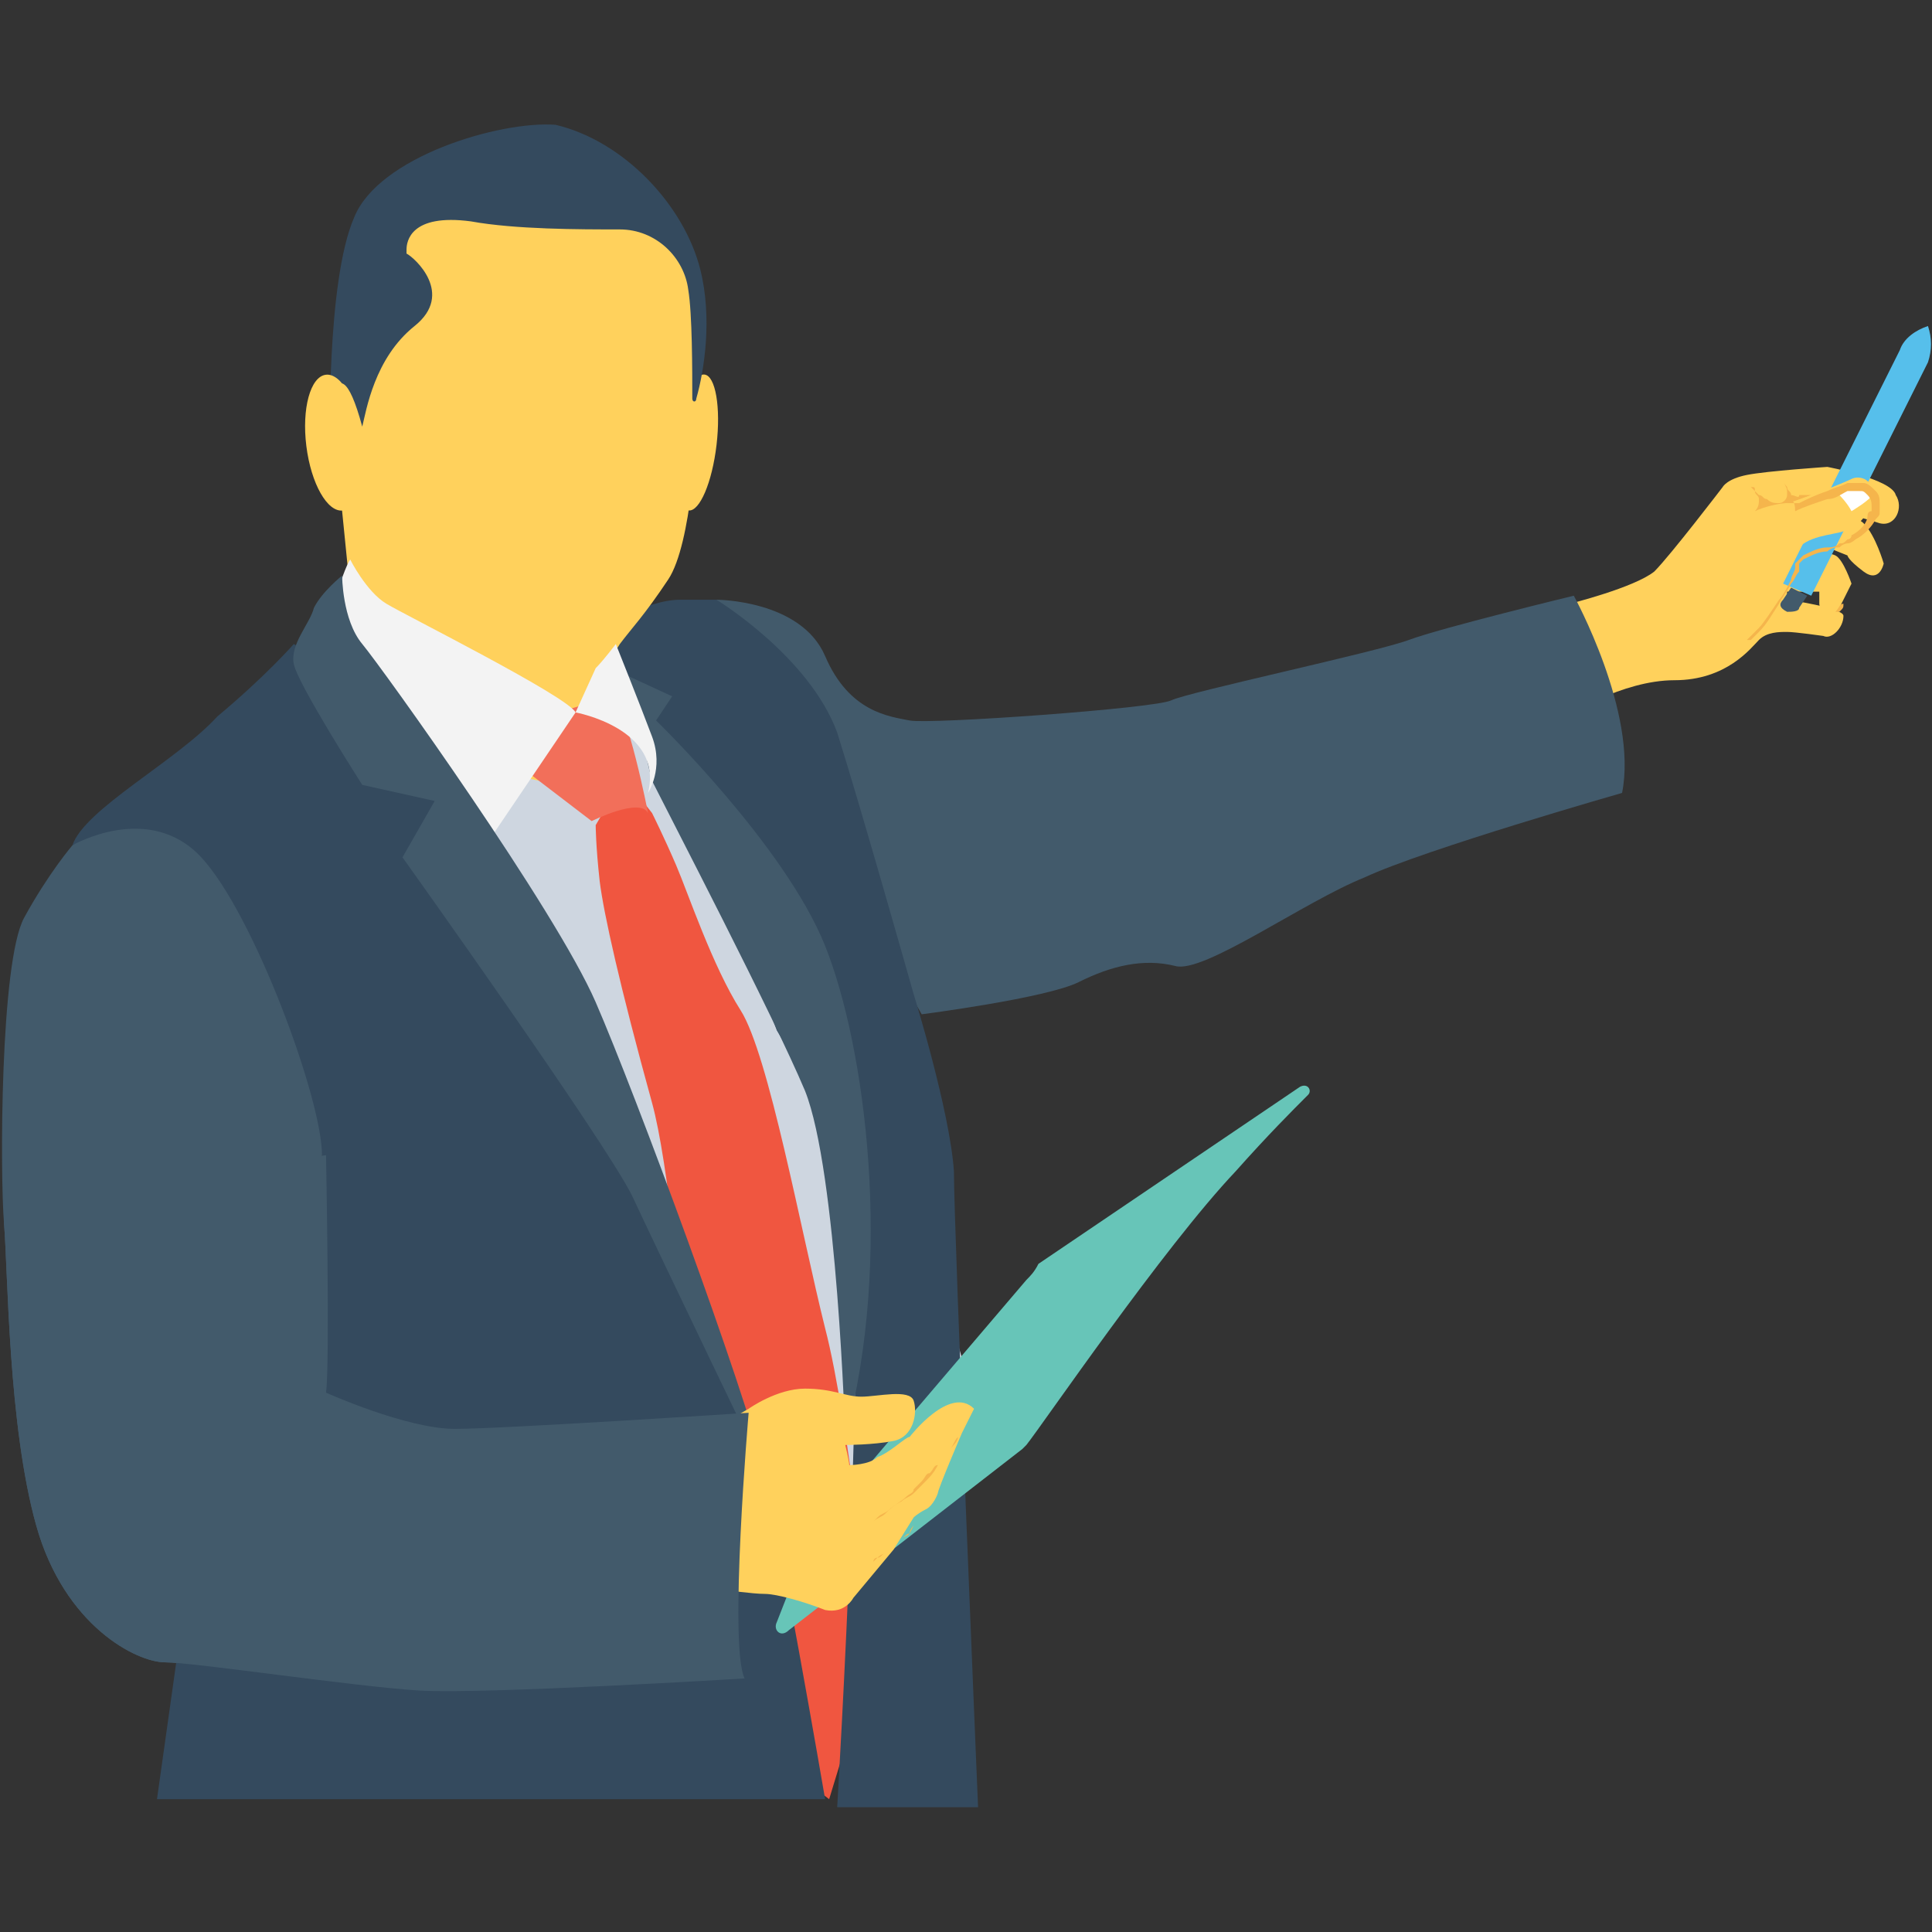 <?xml version="1.0" encoding="utf-8"?>
<!-- Generator: Adobe Illustrator 18.0.0, SVG Export Plug-In . SVG Version: 6.00 Build 0)  -->
<!DOCTYPE svg PUBLIC "-//W3C//DTD SVG 1.1//EN" "http://www.w3.org/Graphics/SVG/1.1/DTD/svg11.dtd">
<svg version="1.1" id="Layer_1" xmlns="http://www.w3.org/2000/svg" xmlns:xlink="http://www.w3.org/1999/xlink" x="0px" y="0px"
	 viewBox="0 0 48 48" enable-background="new 0 0 48 48" xml:space="preserve">
<rect x="0" y="0" width="48" height="48" fill="#333333" stroke="none"/>
<g>
	<g>
		<g>
			<path fill="#CED6E0" d="M12.7,18.3l1.6-0.6h2.9l3.6,5.5l3.5,11.9l-2,4.3l-6.3-0.3C15.9,39.1,8.3,20.3,12.7,18.3z"/>
		</g>
	</g>
	<g>
		<g>
			<path fill="#425A6B" d="M8,28.7c0,0,0.1,5.2,0,5.9c0,0,2,0.9,3.2,0.9c1.2,0,7.3-0.4,7.3-0.4s-0.5,5.9,0,6.6c0,0-6.5,0.4-8.1,0.3
				c-1.6-0.1-5.6-0.7-6.3-0.7c-0.7,0-2.5-0.9-3.2-3.4c-0.7-2.5-0.7-6.3-0.8-7.5c-0.1-1.2-0.1-6.5,0.5-7.6C1.2,21.7,1.8,21,1.8,21
				c0.9-0.7,2-0.9,3.3-0.7C5.1,20.3,10,25.7,8,28.7z"/>
		</g>
	</g>
	<g>
		<g>
			<path fill="#F05640" d="M15.5,19.3l0.7,0.9c0,0,0.3,0.6,0.6,1.3c0.3,0.7,0.9,2.5,1.6,3.6c0.7,1.1,1.5,5.5,2.1,7.9
				c0.6,2.3,1.2,8.1,1.2,8.1l-1.1,3.6l-2.9-2.2c0,0-0.7-12.2-1.5-15.1c-0.8-2.9-1.2-4.7-1.3-5.5c-0.1-0.9-0.1-1.4-0.1-1.4L15.5,19.3
				z"/>
		</g>
	</g>
	<g>
		<g>
			<path fill="#344A5E" d="M1.8,21c0,0,1.9-1.1,3.2,0.3c1.3,1.4,3,6,3,7.4c0,1.4-3.1,8.9-3.1,8.9l-1,7.1h16.6c0,0-1.2-7-1.6-8.4
				S14.8,26,14.8,26l-4.1-6.7l-2.6-2.8l-0.8-0.5c0,0-0.7,0.8-1.9,1.8C4.4,18.9,2.1,20.1,1.8,21z"/>
		</g>
	</g>
	<g>
		<g>
			<path fill="#FFD15C" d="M39,15c0,0,1.6-0.4,2.1-0.8c0.4-0.4,1.7-2.1,1.7-2.1s0.1-0.2,0.6-0.3c0.5-0.1,2-0.2,2-0.2
				s1.6,0.3,1.7,0.7c0.2,0.3,0,0.8-0.4,0.7c-0.3-0.1-1-0.3-1.4-0.3c-0.4,0-0.5,0-0.5,0s1.2,0,1.5,0.3c0.3,0.3,0.5,1,0.5,1
				s-0.1,0.5-0.5,0.2c-0.4-0.3-0.4-0.4-0.4-0.4l-0.5-0.2l-0.7,0.1c0,0,0.7,0,0.9,0.1c0.2,0.1,0.4,0.7,0.4,0.7l-0.4,0.8
				c0,0-0.4-0.1-0.4-0.3c0-0.2,0-0.3,0-0.3l-0.3,0l-0.5,0l0,0.2c0,0,1.4,0.2,1.4,0.4c0,0.3-0.3,0.6-0.5,0.5c0,0-0.7-0.1-0.9-0.1
				c-0.2,0-0.5,0-0.7,0.2c-0.2,0.2-0.8,1-2.1,1c-1.3,0-2.7,0.9-2.7,0.9V15z"/>
		</g>
	</g>
	<g>
		<g>
			<path fill="#F5B54C" d="M43.5,12.1c0,0,0.1,0.1,0.1,0.1C43.6,12.1,43.6,12.1,43.5,12.1z"/>
		</g>
		<g>
			<g>
				<path fill="#F5B54C" d="M45,12.3c0,0-0.3,0.1-0.5,0.2c0,0,0,0,0,0h0l0,0h0c0,0,0,0,0,0c0,0-0.1,0-0.1,0c0,0,0,0,0,0
					c-0.2,0-0.6,0.1-0.8,0.2c0.1-0.1,0.1-0.2,0.1-0.3c0-0.1-0.1-0.1-0.1-0.2c0,0,0.1,0.1,0.1,0.1c0.1,0,0.1,0.1,0.2,0.1
					c0.1,0.1,0.2,0.1,0.3,0.1c0.1,0,0.2-0.1,0.2-0.2c0,0,0-0.1,0-0.1c0-0.1-0.1-0.2-0.1-0.3c0,0.1,0.1,0.2,0.1,0.2
					c0,0.1,0.1,0.1,0.1,0.2c0.1,0,0.2,0.1,0.2,0C44.8,12.3,45,12.3,45,12.3z"/>
			</g>
		</g>
	</g>
	<g>
		<g>
			<path fill="#425A6B" d="M17.8,14.9c0,0,2.1,0,2.7,1.4c0.6,1.4,1.6,1.5,2.1,1.6c0.5,0.1,6.1-0.3,6.5-0.5c0.4-0.2,5.1-1.2,5.9-1.5
				c0.8-0.3,4.1-1.1,4.1-1.1s1.6,2.9,1.2,4.9c0,0-4.9,1.4-6.4,2.1c-1.5,0.6-4,2.4-4.7,2.2c-0.8-0.2-1.6,0-2.4,0.4
				c-0.8,0.4-3.9,0.8-3.9,0.8l-4.6-8L17.8,14.9z"/>
		</g>
	</g>
	<g>
		<g>
			<path fill="#344A5E" d="M14.8,15.7c0,0,1.2-0.8,2.1-0.8c0.9,0,0.9,0,0.9,0s2.3,1.4,3,3.3c0.6,1.9,1.9,6.5,1.9,6.5s0.9,2.9,1,4.4
				c0,1.5,0.6,15.8,0.6,15.8h-3.5c0,0,0.8-13.4,0.3-15.3c-0.5-1.9-1.8-4-1.8-4l-1.8-4.8L14.8,15.7z"/>
		</g>
	</g>
	<g>
		<g>
			<path fill="#425A6B" d="M15.4,16.7l1.3,0.6l-0.4,0.6c0,0,3.2,3.1,4.2,5.6c1,2.5,1.7,7.8,0.5,12.2c0,0-0.2-6.6-1-8.6
				c-0.8-1.9-3.4-6.9-3.8-7.7C16.2,19.5,15.7,17,15.4,16.7z"/>
		</g>
	</g>
	<g>
		<g>
			<path fill="#67C5B8" d="M25.5,31.8l-5.2,6.1c0,0-0.1,0.1-0.1,0.1l-0.9,2.3c-0.1,0.2,0.1,0.4,0.3,0.2l5.8-4.5c0,0,0.1-0.1,0.1-0.1
				c0.4-0.5,3.4-4.9,5.2-6.8c0.8-0.9,1.4-1.5,1.8-1.9c0.1-0.1,0-0.3-0.2-0.2l-6.5,4.4C25.7,31.6,25.6,31.7,25.5,31.8z"/>
		</g>
	</g>
	<g>
		<g>
			<ellipse transform="matrix(0.993 0.116 -0.116 0.993 1.403 -1.936)" fill="#FFD15C" cx="17.3" cy="11" rx="0.5" ry="1.7"/>
		</g>
	</g>
	<g>
		<g>
			<path fill="#FFD15C" d="M17.4,9.6l-0.1,1.1c0,0-0.1,2.8-0.7,3.7c-0.6,0.9-0.9,1.2-1.2,1.6c-0.3,0.5-0.5,0.6-0.5,0.6l-0.6,3
				l-1.8-0.4l-3.8-4.5l-0.2-2l-0.3-1.7L8.8,8C8.8,8,8,6,10,4.9s4-1,4-1c0.1,0,3.1,2.3,3.1,2.3L17.4,9.6z"/>
		</g>
	</g>
	<g>
		<g>
			<path fill="#F26F5A" d="M13,19.1c0,0,1.7,1.3,1.7,1.3c0,0,1.2-0.6,1.4-0.2c0,0-0.5-2.6-0.9-2.9l-1,0.3C14.3,17.7,12.6,18,13,19.1
				z"/>
		</g>
	</g>
	<g>
		<g>
			<path fill="#344A5E" d="M9,10.6L9,10.6C9.1,10.6,9.1,10.6,9,10.6c0.1-0.4,0.3-1.7,1.3-2.5c1-0.8,0-1.7-0.2-1.8c0,0,0,0,0-0.1
				c0-0.2,0.1-0.9,1.6-0.7c1.1,0.2,2.7,0.2,3.7,0.2c0.9,0,1.6,0.7,1.7,1.5c0,0,0,0,0,0c0.1,0.6,0.1,2,0.1,2.7c0,0.1,0.1,0.1,0.1,0
				c0.2-0.7,0.4-2,0.1-3.2c-0.4-1.6-1.9-3.2-3.6-3.6C12.4,3,9.4,3.9,8.8,5.4C8.1,7,8.2,11.1,8.2,11.1C8,10.9,8.3,8,9,10.6
				C9,10.6,9,10.6,9,10.6z"/>
		</g>
	</g>
	<g>
		<g>
			<ellipse transform="matrix(0.992 -0.124 0.124 0.992 -1.292 1.114)" fill="#FFD15C" cx="8.3" cy="11" rx="0.7" ry="1.7"/>
		</g>
	</g>
	<g>
		<g>
			<path fill="#F3F3F3" d="M8.7,13.9c0,0,0.4,0.8,0.9,1.1c0.5,0.3,4.5,2.3,4.7,2.7L12,21.1l-3.8-5.5C8.1,15.6,8.5,14.2,8.7,13.9z"/>
		</g>
	</g>
	<g>
		<g>
			<path fill="#425A6B" d="M8.5,14.3c0,0,0,1.1,0.5,1.7c0.5,0.6,4.8,6.6,5.8,8.9c1,2.3,3.7,9.6,4.2,11.7c0,0-2.6-5.4-3.3-6.9
				C15,28.3,10,21.3,10,21.3l0.8-1.4L9,19.5c0,0-1.6-2.5-1.7-3c-0.1-0.5,0.4-1,0.5-1.4C8,14.7,8.5,14.3,8.5,14.3"/>
		</g>
	</g>
	<g>
		<g>
			<g>
				<path fill="#FFD15C" d="M17.9,35.4l0.7-0.4c0,0,0.7-0.5,1.4-0.5s1,0.2,1.4,0.2c0.4,0,1.2-0.2,1.3,0.1c0.1,0.3,0,0.9-0.5,1
					c-0.5,0.1-1.2,0.1-1.2,0.1s0.1,0.4,0.1,0.5c0,0,0.5,0,0.7-0.2c0.3-0.1,0.7-0.5,0.8-0.5c0,0,1-1.3,1.6-0.7l-0.3,0.6
					c0,0-0.6,1.4-0.6,1.5c0,0-0.1,0.3-0.3,0.4c-0.2,0.1-0.3,0.2-0.3,0.2l-0.5,0.8l-1,1.2c0,0-0.2,0.4-0.7,0.3
					c-0.5-0.2-1.2-0.4-1.5-0.4c-0.3,0-1-0.1-1-0.1L17.9,35.4z"/>
			</g>
		</g>
		<g>
			<g>
				<path fill="#425A6B" d="M18.5,41.7c0,0-6.5,0.4-8.1,0.3c-1.6-0.1-5.6-0.7-6.3-0.7c-0.7,0-2.5-0.9-3.2-3.4
					c-0.7-2.5-0.7-6.3-0.8-7.5c0-0.2,0-0.4,0-0.7l8-1c0,0,0.1,5.2,0,5.9c0,0,2,0.9,3.2,0.9c1.2,0,7.3-0.4,7.3-0.4
					S18.1,40.9,18.5,41.7z"/>
			</g>
		</g>
		<g>
			<g>
				<g>
					<path fill="#F5B54C" d="M21.7,37.8c0,0,0,0,0.1-0.1c0.1-0.1,0.2-0.1,0.3-0.2c0.1-0.1,0.3-0.2,0.4-0.3c0.1-0.1,0.2-0.1,0.2-0.2
						c0,0,0.1-0.1,0.1-0.1c0,0,0.1-0.1,0.1-0.1c0.1-0.1,0.1-0.2,0.2-0.2c0.1-0.1,0.1-0.2,0.2-0.2c0.1-0.1,0.2-0.3,0.3-0.4
						c0.1-0.1,0.2-0.2,0.2-0.3c0.1-0.1,0.1-0.1,0.1-0.1s0,0-0.1,0.1c-0.1,0.1-0.1,0.2-0.2,0.3c-0.1,0.1-0.2,0.3-0.3,0.4
						c-0.1,0.2-0.2,0.3-0.4,0.5c0,0-0.1,0.1-0.1,0.1c0,0-0.1,0.1-0.1,0.1c-0.1,0.1-0.2,0.1-0.3,0.2c-0.2,0.1-0.3,0.2-0.4,0.3
						c-0.1,0.1-0.2,0.1-0.3,0.2C21.7,37.8,21.7,37.8,21.7,37.8z"/>
				</g>
			</g>
			<g>
				<g>
					<path fill="#F5B54C" d="M22.7,37.9c0,0-0.1,0.1-0.1,0.2c0,0-0.1,0.1-0.2,0.1c-0.1,0.1-0.1,0.1-0.2,0.2
						c-0.1,0.1-0.1,0.1-0.2,0.2c-0.1,0-0.1,0.1-0.2,0.1c-0.1,0-0.1,0.1-0.1,0.1c0,0-0.1,0-0.1,0s0,0,0,0c0,0,0,0,0.1,0
						c0,0,0,0,0.1-0.1c0,0,0.1-0.1,0.2-0.1c0.1-0.1,0.1-0.1,0.2-0.2c0.1-0.1,0.1-0.1,0.2-0.2c0.1,0,0.1-0.1,0.2-0.1
						C22.7,37.9,22.7,37.9,22.7,37.9z"/>
				</g>
			</g>
		</g>
	</g>
	<g>
		<g>
			<path fill="#F3F3F3" d="M14.3,17.7c0,0,2.2,0.4,1.8,2c0,0,0.4-0.6,0.1-1.4c-0.3-0.8-0.9-2.3-0.9-2.3s-0.3,0.4-0.5,0.6L14.3,17.7z
				"/>
		</g>
	</g>
	<g>
		<g>
			<g>
				<g>
					<g>
						<path fill="#56BFEB" d="M45,14.8L47.9,9C48,8.7,48,8.4,47.9,8.1v0l0,0c-0.3,0.1-0.6,0.3-0.7,0.6l-2.9,5.8L45,14.8z"/>
					</g>
				</g>
			</g>
		</g>
		<g>
			<g>
				<g>
					<g>
						<path fill="#425A6B" d="M44.4,15.2L44.4,15.2c-0.2-0.1-0.2-0.2-0.1-0.3l0.2-0.3l0.4,0.2l-0.2,0.3
							C44.7,15.2,44.5,15.2,44.4,15.2z"/>
					</g>
				</g>
			</g>
		</g>
	</g>
	<g>
		<g>
			<g>
				<path fill="#FFD15C" d="M43.5,12.8c0,0,0.5-0.2,0.9-0.3c0.4-0.1,1.4-0.5,1.6-0.6c0.2-0.1,0.6,0,0.5,0.5s-0.4,0.7-0.7,0.8
					c-0.3,0.1-0.9,0.1-1.2,0.5c-0.3,0.4-0.6,1.3-1.1,1.7c-0.5,0.4-1.1,0.4-1.1,0.4S41.7,14.2,43.5,12.8z"/>
			</g>
		</g>
		<g>
			<g>
				<path fill="#FFFFFF" d="M45.7,12.3c0,0,0.2,0.2,0.3,0.4c0,0,0.5-0.3,0.5-0.4c0-0.1-0.1-0.3-0.3-0.3C46,12,45.7,12.3,45.7,12.3z"
					/>
			</g>
		</g>
		<g>
			<g>
				<g>
					<path fill="#F5B54C" d="M44.4,12.5C44.4,12.5,44.4,12.4,44.4,12.5c0.1,0,0.1,0,0.2,0c0,0,0.1,0,0.1,0c0.2-0.1,0.4-0.2,0.7-0.3
						c0.2-0.1,0.3-0.1,0.5-0.2c0,0,0,0,0.1,0c0,0,0,0,0.1,0c0.1,0,0.1,0,0.2,0c0.1,0,0.2,0.1,0.3,0.2c0.1,0.1,0.1,0.2,0.1,0.3
						c0,0,0,0.1,0,0.1c0,0,0,0.1,0,0.1c0,0.1,0,0.1-0.1,0.2c-0.1,0.2-0.3,0.4-0.5,0.5c0,0-0.1,0.1-0.2,0.1c0,0-0.1,0-0.2,0.1
						c-0.1,0-0.2,0-0.3,0.1c-0.2,0-0.4,0.1-0.6,0.2c0,0-0.1,0.1-0.1,0.1c0,0,0,0,0,0.1c0,0,0,0,0,0.1c-0.1,0.1-0.1,0.2-0.2,0.3
						c-0.1,0.2-0.2,0.3-0.3,0.5c-0.2,0.3-0.3,0.5-0.5,0.7c-0.1,0.1-0.1,0.1-0.2,0.2c0,0-0.1,0-0.1,0s0,0,0.1-0.1
						c0,0,0.1-0.1,0.2-0.2c0.1-0.1,0.3-0.4,0.5-0.7c0.1-0.1,0.2-0.3,0.3-0.5c0-0.1,0.1-0.2,0.1-0.3c0,0,0,0,0-0.1c0,0,0,0,0.1-0.1
						c0,0,0.1-0.1,0.1-0.1c0.2-0.1,0.4-0.2,0.6-0.2c0.1,0,0.2,0,0.3-0.1c0.1,0,0.1,0,0.2-0.1c0,0,0.1,0,0.1-0.1
						c0.2-0.1,0.4-0.3,0.4-0.5c0,0,0-0.1,0.1-0.1c0,0,0-0.1,0-0.1c0,0,0,0,0,0c0,0,0,0,0,0c0-0.1,0-0.2-0.1-0.3
						c-0.1-0.1-0.1-0.1-0.2-0.1c0,0-0.1,0-0.1,0c0,0,0,0-0.1,0c0,0,0,0-0.1,0c-0.2,0.1-0.3,0.2-0.5,0.2c-0.3,0.1-0.6,0.2-0.8,0.3
						C44.6,12.4,44.5,12.4,44.4,12.5C44.4,12.4,44.4,12.5,44.4,12.5z"/>
				</g>
			</g>
			<g>
				<g>
					<path fill="#F5B54C" d="M45.8,15c0,0.1,0,0.1-0.1,0.2l0,0l0,0c0,0-0.1,0-0.1,0c0,0,0,0-0.1,0c0,0,0,0-0.1,0c0,0,0,0-0.1,0
						c0,0,0,0,0,0c0,0,0,0,0,0c0,0,0,0,0,0c0,0,0,0,0,0c0,0,0,0,0,0c0,0,0,0,0,0l0,0c0,0,0,0,0,0c0,0,0,0,0,0c0,0,0,0,0,0
						c0,0,0,0,0,0c0,0,0,0,0,0c0,0,0,0,0.1,0c0,0,0.1,0,0.1,0c0,0,0.1,0,0.1,0l0,0C45.7,15.1,45.7,15,45.8,15z"/>
				</g>
			</g>
		</g>
	</g>
</g>
</svg>
